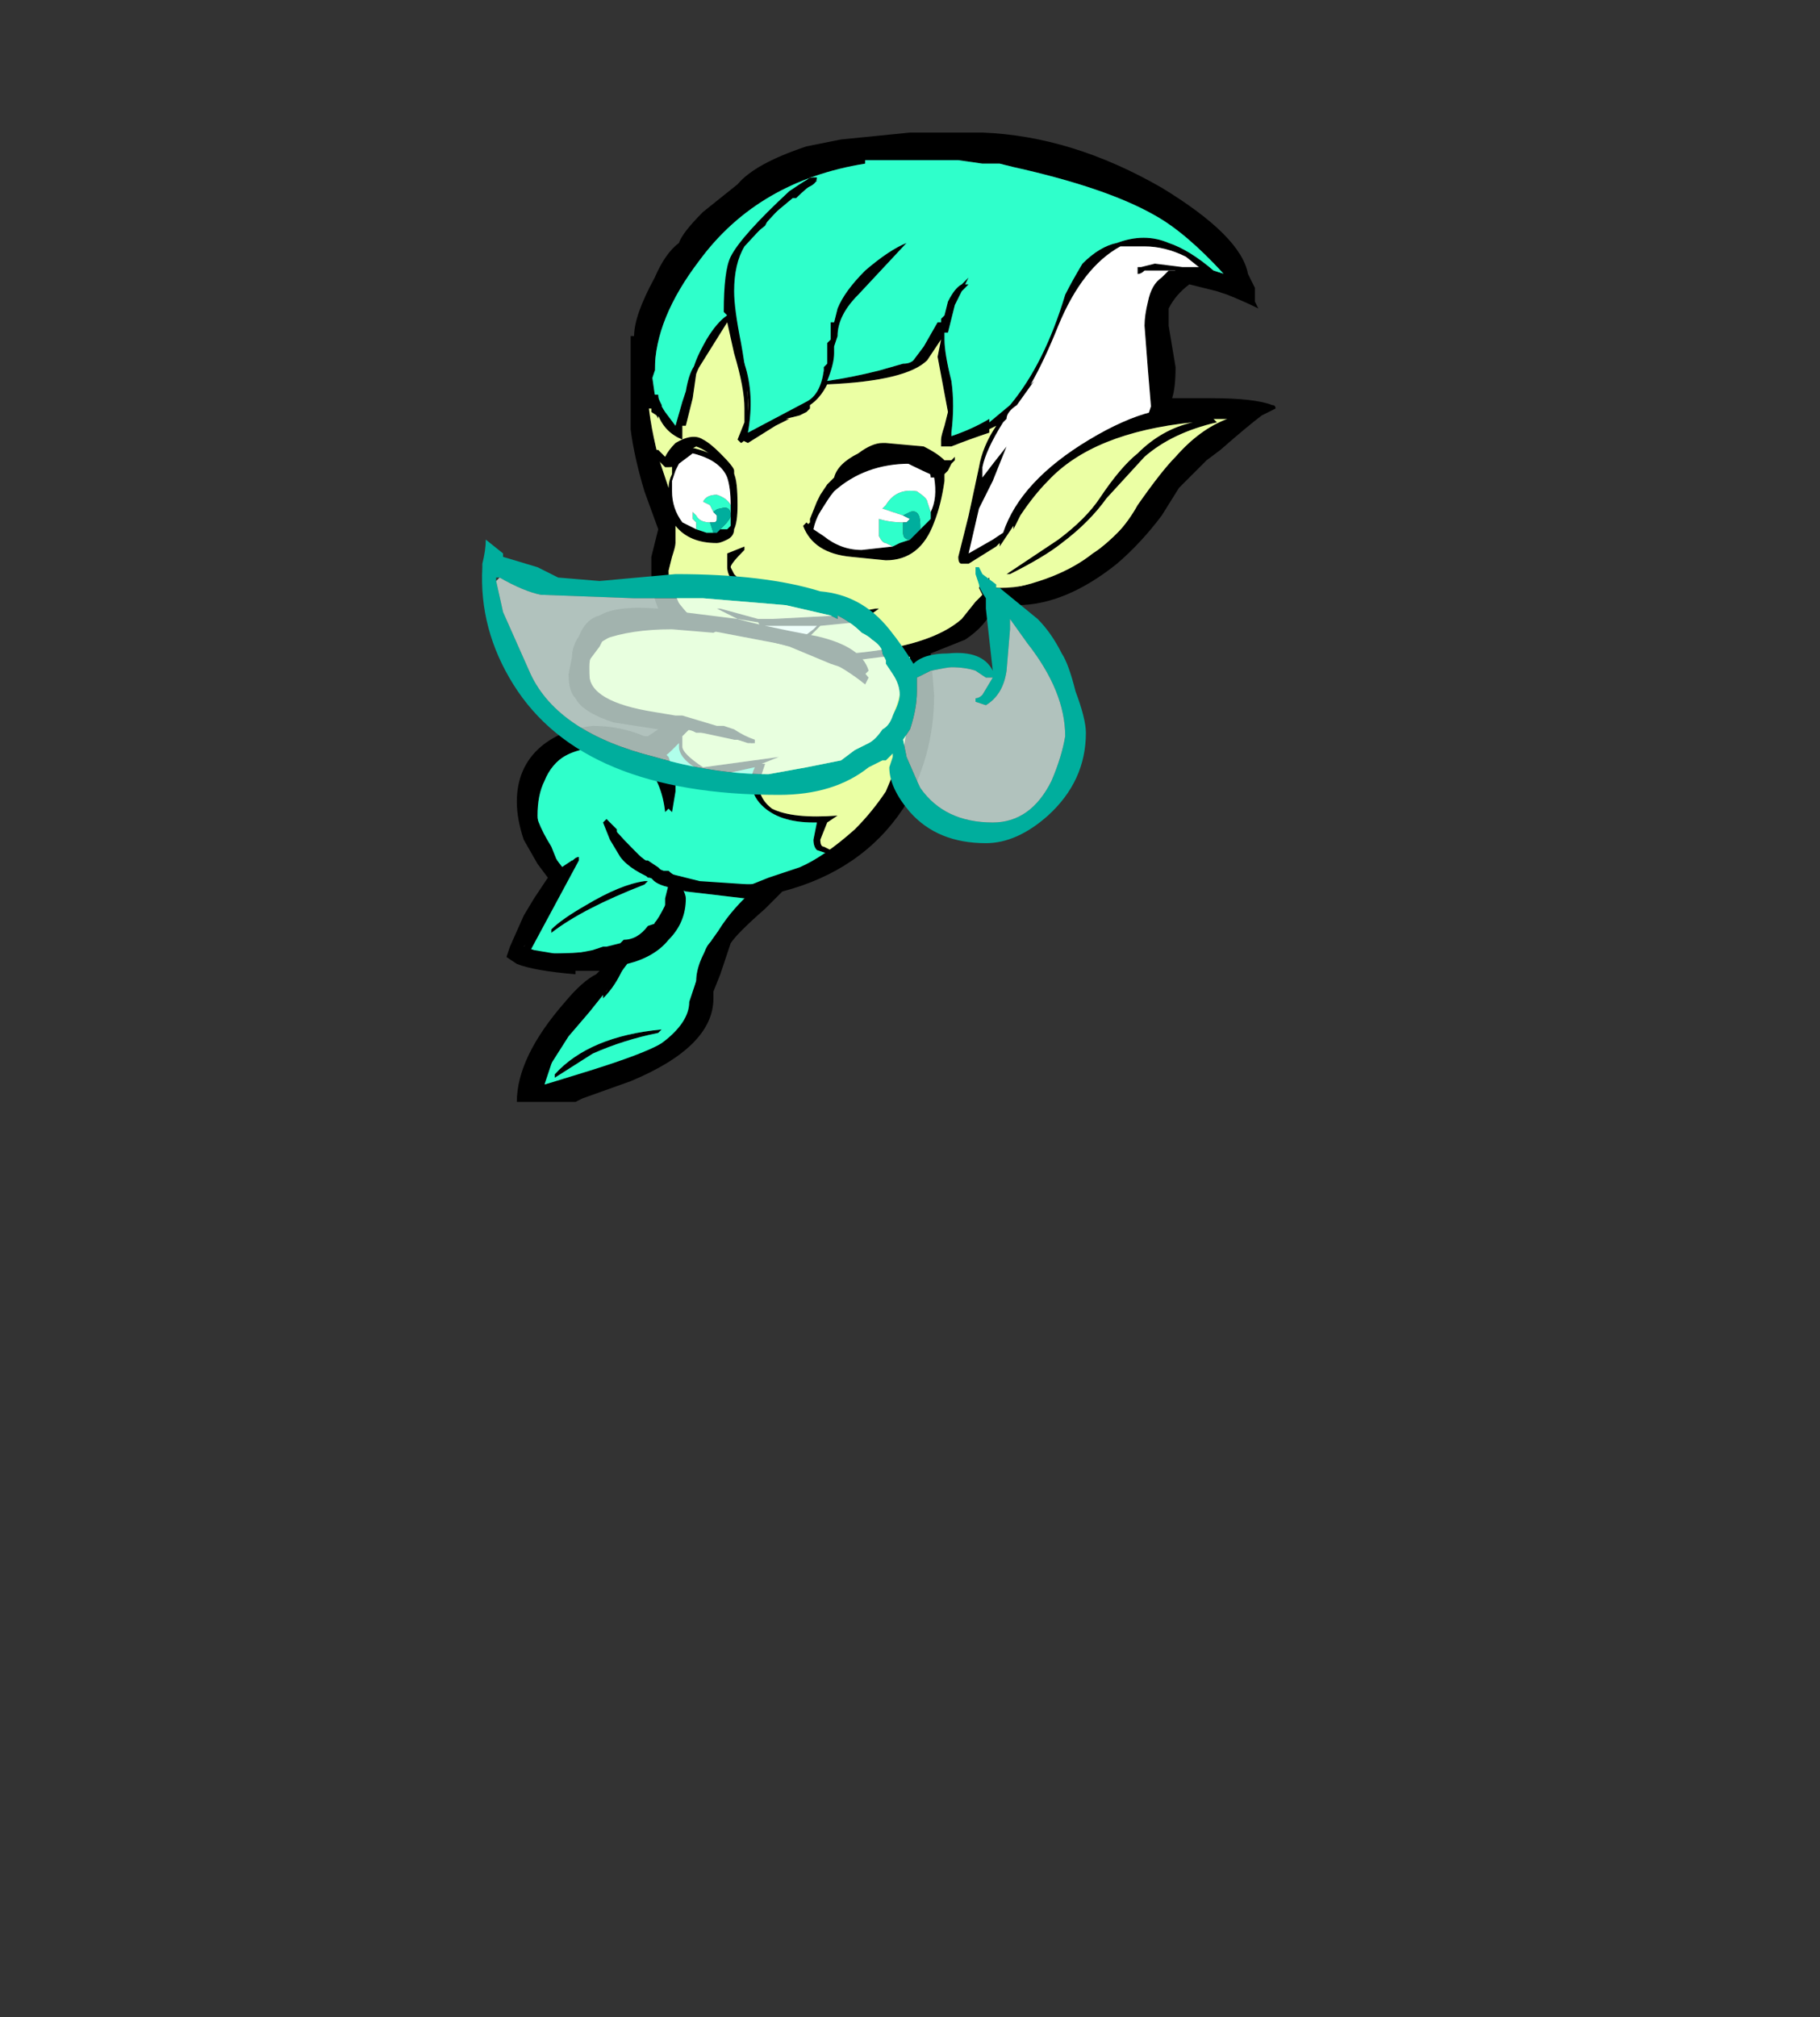 <?xml version="1.0" encoding="UTF-8" standalone="no"?>
<svg xmlns:ffdec="https://www.free-decompiler.com/flash" xmlns:xlink="http://www.w3.org/1999/xlink" ffdec:objectType="frame" height="204.65px" width="184.7px" xmlns="http://www.w3.org/2000/svg">
  <rect width="100%" height="100%" fill="#333333" stroke="none"/>
  <g transform="matrix(1.0, 0.0, 0.0, 1.0, 69.9, 87.85)">
    <use ffdec:characterId="759" ffdec:characterName="a_FairySpin3" height="98.35" transform="matrix(1.0, 0.0, 0.0, 1.0, -20.95, -74.4)" width="80.5" xlink:href="#sprite0"/>
  </g>
  <defs>
    <g id="sprite0" transform="matrix(1.0, 0.0, 0.0, 1.0, 27.3, 44.1)">
      <use ffdec:characterId="758" height="14.05" transform="matrix(7.0, 0.0, 0.0, 7.0, -27.3, -44.1)" width="11.5" xlink:href="#shape0"/>
    </g>
    <g id="shape0" transform="matrix(1.0, 0.0, 0.0, 1.0, 3.9, 6.3)">
      <path d="M-0.3 -3.7 Q-0.25 -3.4 -0.1 -2.95 0.05 -2.5 -0.05 -1.95 L0.8 -2.4 Q1.0 -2.5 1.05 -2.85 L1.05 -2.9 1.1 -2.95 1.1 -3.25 1.15 -3.3 1.15 -3.55 1.2 -3.55 1.25 -3.75 Q1.35 -4.0 1.65 -4.3 2.0 -4.6 2.25 -4.7 L1.55 -3.95 Q1.25 -3.65 1.25 -3.35 L1.2 -3.2 1.2 -3.1 Q1.2 -2.95 1.1 -2.7 1.45 -2.75 1.85 -2.85 L2.2 -2.95 Q2.3 -2.95 2.35 -3.0 L2.5 -3.2 2.7 -3.55 2.75 -3.55 2.75 -3.6 2.8 -3.65 2.85 -3.85 Q2.95 -4.05 3.05 -4.1 L3.15 -4.2 3.1 -4.1 3.15 -4.1 3.05 -4.0 2.95 -3.8 2.85 -3.4 2.8 -3.4 2.8 -3.3 Q2.8 -3.1 2.9 -2.7 2.95 -2.35 2.9 -1.95 L2.9 -1.9 Q3.2 -2.0 3.45 -2.15 L3.45 -2.1 3.75 -2.35 Q4.25 -2.95 4.55 -3.95 4.65 -4.15 4.8 -4.4 5.05 -4.65 5.3 -4.7 5.7 -4.85 6.05 -4.7 6.35 -4.6 6.7 -4.3 L6.85 -4.25 Q6.3 -4.85 5.85 -5.1 5.15 -5.5 3.8 -5.8 L3.6 -5.85 3.35 -5.85 3.0 -5.9 1.65 -5.9 1.65 -5.85 Q0.1 -5.6 -0.75 -4.45 -1.4 -3.6 -1.4 -2.85 L-1.45 -2.85 -1.4 -2.5 -1.35 -2.5 Q-1.35 -2.4 -1.25 -2.25 L-1.1 -2.05 -1.0 -2.4 -0.95 -2.55 Q-0.9 -2.85 -0.8 -2.95 L-0.75 -3.1 Q-0.55 -3.5 -0.35 -3.65 L-0.35 -3.8 Q-0.35 -4.25 -0.25 -4.4 -0.25 -4.65 0.2 -5.1 L0.5 -5.35 0.5 -5.4 0.55 -5.4 0.85 -5.65 0.95 -5.6 Q0.8 -5.5 0.65 -5.35 L0.6 -5.35 0.3 -5.1 0.25 -5.05 0.2 -4.95 Q-0.25 -4.6 -0.25 -4.3 L-0.25 -4.2 -0.3 -3.8 -0.3 -3.7 M-1.45 -2.3 L-1.5 -2.55 Q-1.5 -2.2 -1.35 -1.6 L-1.2 -1.15 Q-1.2 -1.25 -1.15 -1.35 L-1.15 -1.5 Q-1.15 -1.55 -1.1 -1.65 L-0.95 -1.75 Q-0.4 -1.65 -0.25 -1.35 -0.2 -1.25 -0.2 -0.9 -0.2 -0.65 -0.25 -0.55 -0.25 -0.45 -0.35 -0.4 -0.45 -0.35 -0.5 -0.35 -0.9 -0.35 -1.1 -0.6 L-1.1 -0.35 Q-1.1 -0.3 -1.15 -0.15 L-1.2 0.05 Q-1.2 0.25 -1.1 0.45 -1.0 0.6 -0.8 0.8 L0.15 0.9 0.1 0.8 -0.2 0.75 -0.5 0.6 -0.45 0.6 0.1 0.75 0.3 0.75 1.25 0.7 1.8 0.6 1.85 0.6 Q1.65 0.75 1.5 0.8 L1.0 0.85 0.8 1.05 0.95 1.1 Q1.1 1.15 1.25 1.2 L1.3 1.2 1.45 1.25 Q2.6 1.15 3.05 0.75 L3.25 0.5 3.4 0.35 3.4 0.2 3.45 0.15 3.45 0.3 Q3.45 0.35 3.55 0.35 4.45 0.2 4.95 -0.2 5.35 -0.45 5.6 -0.9 5.95 -1.4 6.15 -1.6 6.5 -2.0 6.9 -2.15 L6.7 -2.15 6.75 -2.1 Q6.1 -1.95 5.7 -1.6 L5.15 -1.0 Q4.9 -0.65 4.5 -0.35 4.25 -0.15 3.75 0.1 L3.7 0.1 4.45 -0.4 Q4.85 -0.7 5.05 -1.0 5.35 -1.45 5.6 -1.65 5.95 -2.0 6.4 -2.1 4.95 -1.95 4.3 -1.25 4.1 -1.05 3.9 -0.75 L3.8 -0.55 3.8 -0.6 3.6 -0.3 3.6 -0.35 3.55 -0.3 3.15 -0.05 3.05 -0.05 Q3.0 -0.05 3.0 -0.15 L3.15 -0.75 3.3 -1.45 Q3.35 -1.75 3.55 -2.05 L3.45 -2.0 3.45 -1.95 Q3.15 -1.85 2.9 -1.75 L2.75 -1.75 2.75 -1.85 Q2.75 -1.9 2.8 -2.05 L2.85 -2.25 2.7 -3.05 2.75 -3.3 2.55 -3.0 Q2.25 -2.7 1.1 -2.65 1.0 -2.45 0.85 -2.35 L0.85 -2.3 0.8 -2.25 0.7 -2.2 0.5 -2.15 0.55 -2.15 0.35 -2.05 -0.05 -1.8 -0.15 -1.85 -0.15 -1.9 Q-0.05 -2.1 -0.05 -2.35 -0.05 -2.7 -0.2 -3.05 -0.3 -3.35 -0.35 -3.6 -0.65 -3.2 -0.8 -2.8 L-0.85 -2.45 -0.95 -2.05 -1.0 -2.05 -1.0 -1.85 Q-1.25 -1.95 -1.35 -2.2 L-1.35 -2.15 -1.4 -2.25 -1.45 -2.3 M-2.75 4.4 L-2.8 4.45 Q-3.05 4.2 -3.15 3.9 -3.2 3.7 -3.2 3.35 -3.2 3.05 -3.0 2.8 -2.7 2.4 -2.05 2.5 -1.65 2.6 -1.45 2.75 L-1.2 2.5 Q-1.1 2.4 -1.0 2.35 L-1.5 2.25 -1.5 2.3 -1.6 2.25 Q-2.1 2.25 -2.3 2.05 -2.4 1.9 -2.4 1.7 -2.4 1.3 -2.35 1.15 -2.2 0.9 -1.65 0.75 L-1.5 0.75 -1.05 0.8 Q-1.15 0.7 -1.2 0.5 -1.25 0.3 -1.3 0.05 -1.3 -0.15 -1.15 -0.55 L-1.45 -1.45 Q-1.55 -1.85 -1.55 -2.25 L-1.55 -2.6 -1.5 -2.6 -1.5 -3.0 Q-1.45 -3.85 -0.8 -4.65 0.1 -5.7 1.6 -6.0 L1.85 -6.0 1.95 -6.05 2.25 -6.05 2.95 -6.1 3.7 -6.0 Q4.45 -6.0 5.6 -5.45 6.75 -4.9 6.95 -4.45 L6.95 -4.4 7.05 -4.35 7.2 -4.0 7.15 -4.0 6.9 -4.1 6.65 -4.15 6.65 -4.2 6.1 -4.2 6.1 -4.15 6.0 -4.15 Q5.9 -4.05 5.85 -3.85 5.8 -3.65 5.8 -3.55 L5.85 -3.1 5.9 -2.7 5.9 -2.25 Q6.15 -2.35 6.4 -2.25 L6.4 -2.3 6.9 -2.3 7.0 -2.2 7.0 -2.15 Q5.9 -1.25 5.65 -0.75 5.45 -0.3 4.8 0.1 4.2 0.45 3.85 0.45 L3.55 0.45 3.45 0.4 3.25 0.7 2.95 1.0 Q2.7 1.2 2.4 1.25 L2.45 1.7 2.45 2.05 Q2.45 3.2 1.5 4.05 0.95 4.5 0.4 4.7 L0.15 4.85 Q-0.2 5.15 -0.4 5.4 -0.65 5.7 -0.7 6.05 L-0.7 6.15 Q-0.7 6.85 -1.5 7.25 -2.15 7.6 -2.7 7.6 -2.6 7.6 -2.65 7.6 -2.7 7.65 -2.7 7.6 -2.7 7.5 -2.9 7.5 L-3.05 7.55 -3.1 7.55 Q-3.15 7.6 -3.15 7.55 L-3.15 7.35 -2.75 6.6 Q-2.5 6.2 -2.1 6.15 L-1.95 5.85 -1.8 5.65 -2.4 5.7 -3.2 5.65 -3.3 5.55 Q-3.3 5.4 -2.95 4.85 L-2.75 4.45 -2.7 4.45 Q-2.6 4.2 -2.5 4.2 L-2.5 4.25 -3.2 5.55 -2.95 5.6 Q-2.2 5.6 -1.75 5.45 -1.45 5.35 -1.4 5.15 -1.35 5.1 -1.25 4.9 L-1.15 4.65 Q-1.4 4.6 -1.45 4.5 L-1.5 4.5 -1.55 4.45 -1.55 4.4 Q-2.05 4.0 -2.05 3.7 -2.0 3.8 -1.7 4.1 L-1.55 4.25 -1.5 4.25 -1.35 4.35 -1.3 4.4 -1.2 4.4 Q-1.1 4.5 -0.9 4.55 L-0.15 4.6 Q0.5 4.6 1.1 4.15 L0.95 4.1 Q0.9 4.05 0.9 3.95 L0.95 3.7 0.9 3.7 Q0.4 3.7 0.15 3.45 0.0 3.3 0.0 3.1 0.0 3.0 0.05 2.9 L-0.4 3.0 Q-0.75 3.0 -0.95 2.8 -1.05 2.7 -1.05 2.6 L-1.05 2.55 -1.15 2.65 Q-1.25 2.75 -1.35 2.8 -1.3 2.9 -1.25 3.0 -1.2 3.15 -1.2 3.5 L-1.25 3.55 Q-1.3 3.1 -1.55 2.85 -1.85 2.6 -2.15 2.6 -2.8 2.6 -3.0 3.1 -3.1 3.3 -3.1 3.6 -3.1 3.9 -2.7 4.4 L-2.75 4.4 M0.05 2.9 L0.05 2.9 M-0.3 -0.9 Q-0.3 -1.15 -0.35 -1.3 -0.45 -1.55 -0.85 -1.65 L-1.05 -1.5 -1.1 -1.4 -1.15 -1.25 -1.15 -1.1 Q-1.15 -0.85 -1.0 -0.65 -0.9 -0.6 -0.8 -0.55 L-0.65 -0.5 -0.55 -0.5 -0.5 -0.5 -0.45 -0.55 -0.35 -0.55 -0.3 -0.6 -0.3 -0.9 M-0.1 -0.3 L-0.1 -0.25 Q-0.3 -0.05 -0.3 0.0 L-0.25 0.1 -0.2 0.15 0.2 0.25 0.2 0.3 Q0.25 0.35 0.15 0.35 L-0.25 0.25 Q-0.35 0.1 -0.35 0.0 L-0.35 -0.2 -0.1 -0.3 M5.35 -4.65 Q4.8 -4.35 4.45 -3.5 4.25 -3.0 4.05 -2.65 L4.1 -2.7 3.85 -2.35 Q3.7 -2.25 3.7 -2.15 L3.65 -2.1 Q3.4 -1.7 3.35 -1.45 L3.35 -1.3 Q3.5 -1.5 3.7 -1.75 L3.5 -1.25 3.3 -0.85 3.15 -0.2 3.5 -0.4 3.65 -0.5 Q3.9 -1.25 4.9 -1.85 5.4 -2.15 5.8 -2.25 L5.75 -2.85 5.7 -3.5 Q5.7 -3.65 5.75 -3.85 5.8 -4.1 5.95 -4.2 6.0 -4.25 6.05 -4.3 L6.55 -4.3 6.3 -4.5 Q6.0 -4.65 5.7 -4.65 L5.35 -4.65 M0.85 -0.6 Q1.15 -1.3 1.65 -1.55 2.2 -1.75 2.75 -1.35 L2.8 -1.35 2.8 -1.25 Q2.75 -0.9 2.65 -0.65 2.45 -0.1 1.95 -0.1 L1.45 -0.15 Q0.9 -0.2 0.75 -0.6 L0.8 -0.65 0.85 -0.6 M2.6 -0.8 Q2.7 -1.0 2.65 -1.3 L2.6 -1.3 Q2.6 -1.4 2.5 -1.4 L2.45 -1.45 Q2.45 -1.5 2.3 -1.5 1.65 -1.5 1.2 -1.1 0.95 -0.8 0.9 -0.55 L1.05 -0.45 Q1.3 -0.25 1.6 -0.25 L2.05 -0.3 2.15 -0.35 2.3 -0.4 2.4 -0.5 2.6 -0.7 2.6 -0.8 M1.65 1.7 Q1.1 1.25 0.35 1.1 L-0.7 0.9 -1.0 0.9 -1.5 0.85 -1.75 0.9 -1.7 0.85 -1.7 0.8 -2.2 1.1 Q-2.35 1.25 -2.35 1.45 -2.35 1.8 -2.25 1.85 -2.15 1.95 -1.95 2.05 L-1.8 2.1 -1.6 2.15 -1.65 2.1 -1.35 2.2 -0.9 2.3 -0.6 2.35 -0.4 2.4 -0.15 2.45 0.0 2.5 Q0.1 2.55 -0.05 2.55 L-0.2 2.5 -0.25 2.5 -0.3 2.45 -0.4 2.45 -0.6 2.4 -0.8 2.4 -0.9 2.35 -1.0 2.45 -1.0 2.6 Q-1.0 2.7 -0.7 2.9 L0.4 2.75 0.15 2.85 0.2 2.85 0.15 3.0 Q0.1 3.05 0.1 3.1 0.1 3.35 0.3 3.5 0.6 3.65 1.25 3.6 L1.1 3.7 1.0 3.95 Q1.0 4.05 1.05 4.05 L1.15 4.1 1.55 3.8 Q2.15 3.15 2.25 2.5 L2.25 2.15 2.3 2.15 2.3 1.25 1.5 1.35 1.45 1.35 1.45 1.3 1.7 1.6 1.65 1.7 M0.2 0.85 L0.2 0.95 0.7 1.05 0.9 0.9 0.95 0.85 0.2 0.85 M-1.4 2.8 L-1.4 2.8 M-3.0 7.5 L-2.8 7.45 -2.05 7.3 Q-1.65 7.15 -1.3 6.9 -1.0 6.7 -0.9 6.45 L-0.8 6.0 Q-0.8 5.7 -0.5 5.3 -0.3 5.05 -0.05 4.9 L0.05 4.75 -0.1 4.8 -0.95 4.7 -1.1 4.65 -1.05 4.8 Q-1.05 5.1 -1.3 5.35 -1.5 5.5 -1.75 5.6 L-1.9 5.9 Q-2.0 6.1 -2.15 6.25 L-2.15 6.2 -2.35 6.45 -2.65 6.8 -3.0 7.35 -3.05 7.45 -3.05 7.5 -3.0 7.5 M-2.5 4.3 L-2.5 4.3 M-2.4 4.9 Q-1.9 4.6 -1.55 4.55 L-1.5 4.55 -1.55 4.6 Q-2.45 4.95 -2.9 5.3 L-2.9 5.25 Q-2.75 5.1 -2.4 4.9 M-1.35 6.75 Q-1.85 6.85 -2.3 7.05 L-2.85 7.4 -2.85 7.35 Q-2.35 6.8 -1.3 6.7 L-1.35 6.75" fill="#000000" fill-rule="evenodd" stroke="none"/>
      <path d="M-0.3 -3.7 L-0.3 -3.8 -0.25 -4.2 -0.25 -4.3 Q-0.25 -4.6 0.2 -4.95 L0.25 -5.05 0.3 -5.1 0.6 -5.35 0.65 -5.35 Q0.8 -5.5 0.95 -5.6 L0.85 -5.65 0.55 -5.4 0.5 -5.4 0.5 -5.35 0.2 -5.1 Q-0.25 -4.65 -0.25 -4.4 -0.35 -4.25 -0.35 -3.8 L-0.35 -3.65 Q-0.55 -3.5 -0.75 -3.1 L-0.8 -2.95 Q-0.9 -2.85 -0.95 -2.55 L-1.0 -2.4 -1.1 -2.05 -1.25 -2.25 Q-1.35 -2.4 -1.35 -2.5 L-1.4 -2.5 -1.45 -2.85 -1.4 -2.85 Q-1.4 -3.6 -0.75 -4.45 0.1 -5.6 1.65 -5.85 L1.65 -5.9 3.0 -5.9 3.35 -5.85 3.6 -5.85 3.8 -5.8 Q5.15 -5.5 5.85 -5.1 6.3 -4.85 6.85 -4.25 L6.7 -4.3 Q6.35 -4.6 6.05 -4.7 5.7 -4.85 5.3 -4.7 5.05 -4.65 4.8 -4.4 4.65 -4.15 4.55 -3.95 4.25 -2.95 3.75 -2.35 L3.45 -2.1 3.45 -2.15 Q3.2 -2.0 2.9 -1.9 L2.9 -1.95 Q2.95 -2.35 2.9 -2.7 2.8 -3.1 2.8 -3.3 L2.8 -3.4 2.85 -3.4 2.95 -3.8 3.05 -4.0 3.15 -4.1 3.1 -4.1 3.15 -4.2 3.05 -4.1 Q2.95 -4.05 2.85 -3.85 L2.8 -3.65 2.75 -3.6 2.75 -3.55 2.7 -3.55 2.5 -3.2 2.35 -3.0 Q2.3 -2.95 2.2 -2.95 L1.85 -2.85 Q1.45 -2.75 1.1 -2.7 1.2 -2.95 1.2 -3.1 L1.2 -3.2 1.25 -3.35 Q1.25 -3.65 1.55 -3.95 L2.25 -4.7 Q2.0 -4.6 1.65 -4.3 1.35 -4.0 1.25 -3.75 L1.2 -3.55 1.15 -3.55 1.15 -3.3 1.1 -3.25 1.1 -2.95 1.05 -2.9 1.05 -2.85 Q1.0 -2.5 0.8 -2.4 L-0.05 -1.95 Q0.05 -2.5 -0.1 -2.95 -0.25 -3.4 -0.3 -3.7 M-2.7 4.45 L-2.75 4.4 -2.7 4.4 Q-3.1 3.9 -3.1 3.6 -3.1 3.3 -3.0 3.1 -2.8 2.6 -2.15 2.6 -1.85 2.6 -1.55 2.85 -1.3 3.1 -1.25 3.55 L-1.2 3.5 Q-1.2 3.15 -1.25 3.0 -1.3 2.9 -1.35 2.8 -1.25 2.75 -1.15 2.65 L-1.05 2.55 -1.05 2.6 Q-1.05 2.7 -0.95 2.8 -0.75 3.0 -0.4 3.0 L0.05 2.9 Q0.0 3.0 0.0 3.1 0.0 3.3 0.15 3.45 0.4 3.7 0.9 3.7 L0.95 3.7 0.9 3.95 Q0.9 4.05 0.95 4.1 L1.1 4.15 Q0.5 4.6 -0.15 4.6 L-0.9 4.55 Q-1.1 4.5 -1.2 4.4 L-1.3 4.4 -1.35 4.35 -1.5 4.25 -1.55 4.25 -1.7 4.1 Q-2.0 3.8 -2.05 3.7 -2.05 4.0 -1.55 4.4 L-1.55 4.45 -1.5 4.5 -1.45 4.5 Q-1.4 4.6 -1.15 4.65 L-1.25 4.9 Q-1.35 5.1 -1.4 5.15 -1.45 5.35 -1.75 5.45 -2.2 5.6 -2.95 5.6 L-3.2 5.55 -2.5 4.25 -2.5 4.2 Q-2.6 4.2 -2.7 4.45 M-0.3 -0.9 L-0.3 -0.6 -0.35 -0.55 -0.45 -0.55 -0.4 -0.6 Q-0.3 -0.7 -0.3 -0.75 -0.3 -0.9 -0.45 -0.85 -0.5 -0.85 -0.55 -0.8 L-0.6 -0.9 -0.7 -0.95 Q-0.65 -1.05 -0.5 -1.05 -0.35 -1.0 -0.3 -0.9 M-0.55 -0.5 L-0.65 -0.5 -0.8 -0.55 -0.8 -0.65 -0.85 -0.7 -0.85 -0.8 -0.8 -0.75 Q-0.75 -0.65 -0.6 -0.65 L-0.55 -0.5 M2.05 -0.3 L1.95 -0.35 Q1.9 -0.35 1.85 -0.45 L1.85 -0.7 Q2.0 -0.65 2.2 -0.65 L2.2 -0.5 Q2.2 -0.4 2.3 -0.4 L2.15 -0.35 2.05 -0.3 M2.2 -0.75 L1.9 -0.85 1.95 -0.9 Q2.1 -1.15 2.4 -1.1 2.55 -1.0 2.55 -0.95 L2.6 -0.8 2.6 -0.7 2.4 -0.5 2.45 -0.55 2.45 -0.6 Q2.45 -0.85 2.3 -0.8 L2.2 -0.75 M-3.05 7.45 L-3.0 7.35 -2.65 6.8 -2.35 6.45 -2.15 6.2 -2.15 6.25 Q-2.0 6.1 -1.9 5.9 L-1.75 5.6 Q-1.5 5.5 -1.3 5.35 -1.05 5.1 -1.05 4.8 L-1.1 4.65 -0.95 4.7 -0.1 4.8 0.05 4.75 -0.05 4.9 Q-0.3 5.05 -0.5 5.3 -0.8 5.7 -0.8 6.0 L-0.9 6.45 Q-1.0 6.7 -1.3 6.9 -1.65 7.15 -2.05 7.3 L-2.8 7.45 -3.0 7.5 -3.05 7.45 M-2.5 4.3 L-2.5 4.3 M-1.35 6.75 L-1.3 6.7 Q-2.35 6.8 -2.85 7.35 L-2.85 7.4 -2.3 7.05 Q-1.85 6.85 -1.35 6.75 M-2.4 4.9 Q-2.75 5.1 -2.9 5.25 L-2.9 5.3 Q-2.45 4.95 -1.55 4.6 L-1.5 4.55 -1.55 4.55 Q-1.9 4.6 -2.4 4.9" fill="#2fffcb" fill-rule="evenodd" stroke="none"/>
      <path d="M-1.45 -2.3 L-1.4 -2.25 -1.35 -2.15 -1.35 -2.2 Q-1.25 -1.95 -1.0 -1.85 L-1.0 -2.05 -0.95 -2.05 -0.85 -2.45 -0.8 -2.8 Q-0.65 -3.2 -0.35 -3.6 -0.3 -3.35 -0.2 -3.05 -0.05 -2.7 -0.05 -2.35 -0.05 -2.1 -0.15 -1.9 L-0.15 -1.85 -0.05 -1.8 0.35 -2.05 0.55 -2.15 0.5 -2.15 0.7 -2.2 0.8 -2.25 0.85 -2.3 0.85 -2.35 Q1.0 -2.45 1.1 -2.65 2.25 -2.7 2.55 -3.0 L2.75 -3.3 2.7 -3.05 2.85 -2.25 2.8 -2.05 Q2.75 -1.9 2.75 -1.85 L2.75 -1.75 2.9 -1.75 Q3.15 -1.85 3.45 -1.95 L3.45 -2.0 3.55 -2.05 Q3.35 -1.75 3.3 -1.45 L3.15 -0.75 3.0 -0.15 Q3.0 -0.05 3.05 -0.05 L3.15 -0.05 3.55 -0.3 3.6 -0.35 3.6 -0.3 3.8 -0.6 3.8 -0.55 3.9 -0.75 Q4.1 -1.05 4.3 -1.25 4.95 -1.95 6.4 -2.1 5.95 -2.0 5.6 -1.65 5.35 -1.45 5.05 -1.0 4.85 -0.7 4.45 -0.4 L3.7 0.1 3.75 0.1 Q4.25 -0.15 4.5 -0.35 4.9 -0.65 5.15 -1.0 L5.7 -1.6 Q6.1 -1.95 6.75 -2.1 L6.7 -2.15 6.9 -2.15 Q6.5 -2.0 6.15 -1.6 5.95 -1.4 5.6 -0.9 5.35 -0.45 4.95 -0.2 4.45 0.2 3.55 0.35 3.45 0.35 3.45 0.3 L3.45 0.15 3.4 0.2 3.4 0.35 3.25 0.5 3.05 0.75 Q2.6 1.15 1.45 1.25 L1.3 1.2 1.25 1.2 Q1.1 1.15 0.95 1.1 L0.8 1.05 1.0 0.85 1.5 0.8 Q1.65 0.75 1.85 0.6 L1.8 0.6 1.25 0.7 0.3 0.75 0.1 0.75 -0.45 0.6 -0.5 0.6 -0.2 0.75 0.1 0.8 0.15 0.9 -0.8 0.8 Q-1.0 0.6 -1.1 0.45 -1.2 0.25 -1.2 0.05 L-1.15 -0.15 Q-1.1 -0.3 -1.1 -0.35 L-1.1 -0.6 Q-0.9 -0.35 -0.5 -0.35 -0.45 -0.35 -0.35 -0.4 -0.25 -0.45 -0.25 -0.55 -0.2 -0.65 -0.2 -0.9 -0.2 -1.25 -0.25 -1.35 -0.4 -1.65 -0.95 -1.75 L-1.1 -1.65 Q-1.15 -1.55 -1.15 -1.5 L-1.15 -1.35 Q-1.2 -1.25 -1.2 -1.15 L-1.35 -1.6 Q-1.5 -2.2 -1.5 -2.55 L-1.45 -2.3 M-0.1 -0.3 L-0.35 -0.2 -0.35 0.0 Q-0.35 0.1 -0.25 0.25 L0.15 0.35 Q0.25 0.35 0.2 0.3 L0.2 0.25 -0.2 0.15 -0.25 0.1 -0.3 0.0 Q-0.3 -0.05 -0.1 -0.25 L-0.1 -0.3 M0.85 -0.6 L0.8 -0.65 0.75 -0.6 Q0.9 -0.2 1.45 -0.15 L1.95 -0.1 Q2.45 -0.1 2.65 -0.65 2.75 -0.9 2.8 -1.25 L2.8 -1.35 2.75 -1.35 Q2.2 -1.75 1.65 -1.55 1.15 -1.3 0.85 -0.6 M1.65 1.7 L1.7 1.6 1.45 1.3 1.45 1.35 1.5 1.35 2.3 1.25 2.3 2.15 2.25 2.15 2.25 2.5 Q2.15 3.15 1.55 3.8 L1.15 4.1 1.05 4.05 Q1.0 4.05 1.0 3.95 L1.1 3.7 1.25 3.6 Q0.6 3.65 0.3 3.5 0.1 3.35 0.1 3.1 0.1 3.05 0.15 3.0 L0.2 2.85 0.15 2.85 0.4 2.75 -0.7 2.9 Q-1.0 2.7 -1.0 2.6 L-1.0 2.45 -0.9 2.35 -0.8 2.4 -0.6 2.4 -0.4 2.45 -0.3 2.45 -0.25 2.5 -0.2 2.5 -0.05 2.55 Q0.1 2.55 0.0 2.5 L-0.15 2.45 -0.4 2.4 -0.6 2.35 -0.9 2.3 -1.35 2.2 -1.65 2.1 -1.6 2.15 -1.8 2.1 -1.95 2.05 Q-2.15 1.95 -2.25 1.85 -2.35 1.8 -2.35 1.45 -2.35 1.25 -2.2 1.1 L-1.7 0.8 -1.7 0.85 -1.75 0.9 -1.5 0.85 -1.0 0.9 -0.7 0.9 0.35 1.1 Q1.1 1.25 1.65 1.7" fill="#ebffa4" fill-rule="evenodd" stroke="none"/>
      <path d="M-0.8 -0.55 Q-0.9 -0.6 -1.0 -0.65 -1.15 -0.85 -1.15 -1.1 L-1.15 -1.25 -1.1 -1.4 -1.05 -1.5 -0.85 -1.65 Q-0.45 -1.55 -0.35 -1.3 -0.3 -1.15 -0.3 -0.9 -0.35 -1.0 -0.5 -1.05 -0.65 -1.05 -0.7 -0.95 L-0.6 -0.9 -0.55 -0.8 -0.5 -0.75 -0.5 -0.7 Q-0.5 -0.65 -0.55 -0.65 L-0.6 -0.65 Q-0.75 -0.65 -0.8 -0.75 L-0.85 -0.8 -0.85 -0.7 -0.8 -0.65 -0.8 -0.55 M5.35 -4.65 L5.7 -4.65 Q6.0 -4.65 6.3 -4.5 L6.55 -4.3 6.05 -4.3 Q6.0 -4.25 5.95 -4.2 5.8 -4.1 5.75 -3.85 5.7 -3.65 5.7 -3.5 L5.75 -2.85 5.8 -2.25 Q5.4 -2.15 4.9 -1.85 3.9 -1.25 3.65 -0.5 L3.5 -0.4 3.15 -0.2 3.3 -0.85 3.5 -1.25 3.7 -1.75 Q3.5 -1.5 3.35 -1.3 L3.35 -1.45 Q3.4 -1.7 3.65 -2.1 L3.7 -2.15 Q3.7 -2.25 3.85 -2.35 L4.1 -2.7 4.05 -2.65 Q4.25 -3.0 4.45 -3.5 4.8 -4.35 5.35 -4.65 M2.05 -0.3 L1.6 -0.25 Q1.3 -0.25 1.05 -0.45 L0.9 -0.55 Q0.95 -0.8 1.2 -1.1 1.65 -1.5 2.3 -1.5 2.45 -1.5 2.45 -1.45 L2.5 -1.4 Q2.6 -1.4 2.6 -1.3 L2.65 -1.3 Q2.7 -1.0 2.6 -0.8 L2.55 -0.95 Q2.55 -1.0 2.4 -1.1 2.1 -1.15 1.95 -0.9 L1.9 -0.85 2.2 -0.75 2.3 -0.7 2.25 -0.65 2.2 -0.65 Q2.0 -0.65 1.85 -0.7 L1.85 -0.45 Q1.9 -0.35 1.95 -0.35 L2.05 -0.3 M0.2 0.85 L0.95 0.85 0.9 0.9 0.7 1.05 0.2 0.95 0.2 0.85" fill="#ffffff" fill-rule="evenodd" stroke="none"/>
      <path d="M-0.45 -0.55 L-0.5 -0.5 -0.55 -0.5 -0.6 -0.65 -0.55 -0.65 Q-0.5 -0.65 -0.5 -0.7 L-0.5 -0.75 -0.55 -0.8 Q-0.5 -0.85 -0.45 -0.85 -0.3 -0.9 -0.3 -0.75 -0.3 -0.7 -0.4 -0.6 L-0.45 -0.55 M2.2 -0.65 L2.25 -0.65 2.3 -0.7 2.2 -0.75 2.3 -0.8 Q2.45 -0.85 2.45 -0.6 L2.45 -0.55 2.4 -0.5 2.3 -0.4 Q2.2 -0.4 2.2 -0.5 L2.2 -0.65" fill="#00ae9d" fill-rule="evenodd" stroke="none"/>
      <path d="M5.6 -4.25 L5.6 -4.35 5.65 -4.35 5.85 -4.4 6.25 -4.35 6.5 -4.35 6.85 -4.25 6.6 -4.6 6.25 -4.9 5.8 -5.15 Q5.1 -5.55 4.8 -5.65 4.25 -5.85 3.35 -5.95 L2.35 -5.95 Q1.1 -5.95 0.25 -5.45 -0.1 -5.25 -0.75 -4.55 -1.15 -4.15 -1.3 -3.7 -1.4 -3.35 -1.4 -2.85 L-1.45 -2.7 -1.45 -2.6 -1.4 -2.5 -1.35 -2.45 -1.3 -2.35 -1.3 -2.3 -1.2 -2.15 -1.2 -2.1 Q-1.3 -2.15 -1.45 -2.25 L-1.45 -2.3 -1.5 -2.3 -1.5 -2.25 Q-1.5 -2.05 -1.4 -1.7 L-1.35 -1.7 -1.25 -1.6 Q-1.2 -1.7 -1.1 -1.8 -0.85 -1.95 -0.7 -1.85 -0.6 -1.8 -0.45 -1.65 -0.25 -1.45 -0.25 -1.4 L-0.25 -1.3 -0.3 -1.3 -0.5 -1.55 Q-0.65 -1.7 -0.8 -1.75 -1.0 -1.65 -1.05 -1.6 L-1.1 -1.55 -1.05 -1.5 Q-1.1 -1.45 -1.2 -1.45 L-1.25 -1.45 -1.35 -1.55 -1.3 -1.4 Q-1.1 -0.85 -1.1 -0.7 L-1.2 -0.25 -1.2 0.0 Q-1.25 0.15 -1.1 0.4 L-1.0 0.65 -0.2 0.75 Q0.15 0.85 0.95 1.0 1.6 1.15 1.7 1.5 L1.65 1.55 1.6 1.55 1.15 1.4 0.55 1.15 Q0.0 1.0 -0.45 0.9 L-0.55 0.95 -1.15 0.9 Q-1.75 0.9 -2.15 1.05 L-2.2 1.15 -2.35 1.35 -2.35 1.55 Q-2.35 1.95 -1.4 2.1 L-1.1 2.15 -1.0 2.15 -0.5 2.3 -0.4 2.3 -0.25 2.35 Q-0.1 2.45 0.05 2.5 L0.05 2.55 0.0 2.55 -0.2 2.5 -0.25 2.5 -0.95 2.35 -1.0 2.35 -1.15 2.6 -1.25 2.7 -1.2 2.75 Q-1.15 2.9 -1.1 3.05 L-1.1 3.25 -1.15 3.55 -1.25 3.45 Q-1.25 3.25 -1.35 3.1 L-1.4 2.95 -1.6 2.8 Q-1.9 2.6 -2.05 2.6 -2.7 2.6 -2.95 2.95 -3.15 3.15 -3.15 3.4 -3.15 3.65 -2.9 4.05 L-2.8 4.3 -2.8 4.35 -2.75 4.35 -2.6 4.25 -2.55 4.25 Q-2.55 4.45 -3.3 5.5 L-3.15 5.55 -2.85 5.6 -2.55 5.6 -2.3 5.55 -2.15 5.5 -2.1 5.5 -1.9 5.45 -1.85 5.4 Q-1.65 5.4 -1.5 5.2 L-1.35 5.15 -1.35 5.1 -1.25 5.0 Q-1.25 4.95 -1.25 4.8 L-1.2 4.6 -1.35 4.55 Q-1.75 4.4 -1.9 4.2 L-2.05 3.95 -2.15 3.7 -2.1 3.65 -1.95 3.8 -1.95 3.9 -1.9 3.9 -1.9 3.95 -1.6 4.2 -1.4 4.35 -1.15 4.45 -0.75 4.55 0.0 4.6 0.25 4.5 0.7 4.35 Q1.05 4.2 1.5 3.8 1.75 3.55 1.95 3.25 L2.2 2.65 Q2.25 2.4 2.3 2.05 L2.3 1.3 1.9 1.3 1.85 1.25 2.45 1.1 Q2.9 0.95 2.95 0.9 L3.25 0.55 3.35 0.4 3.3 0.3 3.35 0.2 3.4 0.15 3.45 0.25 Q3.5 0.3 3.6 0.3 4.4 0.3 5.15 -0.35 5.55 -0.7 5.8 -1.1 L6.05 -1.45 Q6.25 -1.7 6.55 -1.85 L6.75 -1.95 6.95 -2.15 5.8 -2.15 5.75 -2.2 5.8 -2.35 5.8 -2.4 5.85 -2.55 5.85 -2.7 5.8 -3.0 Q5.75 -3.25 5.75 -3.5 5.75 -4.15 6.15 -4.3 L5.7 -4.3 Q5.65 -4.25 5.6 -4.25 M1.3 -6.2 L2.3 -6.3 3.35 -6.3 Q4.65 -6.25 5.95 -5.5 7.1 -4.8 7.2 -4.25 L7.3 -4.05 7.3 -3.85 7.35 -3.75 Q7.15 -3.85 6.9 -3.95 L6.75 -4.0 6.35 -4.1 Q6.15 -3.95 6.05 -3.75 L6.05 -3.5 6.15 -2.9 Q6.15 -2.6 6.1 -2.45 L6.65 -2.45 Q7.3 -2.45 7.55 -2.35 7.6 -2.35 7.6 -2.3 L7.4 -2.2 Q7.2 -2.05 6.8 -1.7 L6.6 -1.55 6.55 -1.5 Q6.4 -1.35 6.2 -1.15 L5.95 -0.75 Q5.65 -0.35 5.3 -0.05 4.55 0.55 3.85 0.55 L3.55 0.55 3.5 0.6 Q3.4 0.85 3.1 1.05 2.85 1.15 2.6 1.25 L2.65 1.85 Q2.65 2.75 2.2 3.5 1.6 4.4 0.45 4.7 L0.2 4.95 Q-0.2 5.3 -0.3 5.45 L-0.45 5.9 -0.55 6.15 -0.55 6.25 Q-0.55 6.95 -1.75 7.45 L-2.45 7.7 -2.55 7.75 -3.4 7.75 Q-3.4 7.1 -2.7 6.3 -2.45 6.0 -2.25 5.9 L-2.2 5.85 -2.55 5.85 -2.55 5.9 Q-3.15 5.85 -3.4 5.75 L-3.55 5.65 -3.5 5.5 -3.3 5.05 -3.15 4.8 -2.95 4.5 -3.1 4.3 -3.3 3.95 Q-3.4 3.65 -3.4 3.4 -3.4 2.9 -3.05 2.6 -2.75 2.35 -2.3 2.3 -1.9 2.3 -1.55 2.45 L-1.5 2.45 -1.35 2.35 -2.0 2.25 Q-2.45 2.1 -2.55 1.9 -2.65 1.8 -2.65 1.55 L-2.6 1.3 Q-2.6 1.15 -2.5 1.0 -2.4 0.75 -2.2 0.7 -1.95 0.55 -1.35 0.6 -1.45 0.35 -1.45 0.2 L-1.45 -0.15 -1.35 -0.55 -1.55 -1.1 Q-1.7 -1.6 -1.75 -2.0 L-1.75 -3.35 -1.7 -3.35 Q-1.7 -3.65 -1.4 -4.2 -1.25 -4.55 -1.05 -4.7 -1.0 -4.85 -0.7 -5.15 L-0.2 -5.55 Q0.05 -5.85 0.8 -6.1 L1.3 -6.2 M0.9 -5.65 L0.95 -5.65 Q0.95 -5.55 0.8 -5.5 L0.5 -5.3 -0.1 -4.65 Q-0.25 -4.4 -0.25 -4.0 -0.25 -3.75 -0.15 -3.25 -0.05 -2.7 -0.05 -2.3 L-0.05 -2.05 Q-0.05 -1.85 -0.15 -1.8 L-0.2 -1.85 -0.1 -2.1 -0.1 -2.3 Q-0.1 -2.6 -0.25 -3.1 L-0.35 -3.55 -0.85 -2.75 -0.85 -2.8 Q-0.85 -2.95 -0.65 -3.3 -0.5 -3.55 -0.35 -3.65 L-0.4 -3.7 Q-0.4 -4.3 -0.3 -4.5 -0.15 -4.8 0.55 -5.45 L0.7 -5.55 Q0.85 -5.65 0.9 -5.65 M2.1 -4.55 L2.05 -4.55 2.15 -4.65 2.1 -4.55 M1.9 -1.8 L1.95 -1.8 2.5 -1.75 Q2.7 -1.65 2.8 -1.55 L2.9 -1.55 2.95 -1.6 2.95 -1.55 2.9 -1.5 2.85 -1.4 2.75 -1.3 2.7 -1.3 Q2.25 -1.5 2.1 -1.6 1.85 -1.55 1.65 -1.45 L1.6 -1.45 1.3 -1.25 1.25 -1.2 0.9 -0.65 0.85 -0.55 0.8 -0.6 0.85 -0.65 0.85 -0.7 0.95 -0.95 1.0 -1.05 1.1 -1.2 1.2 -1.3 Q1.25 -1.5 1.55 -1.65 1.75 -1.8 1.9 -1.8 M-0.95 4.8 Q-0.95 5.15 -1.2 5.4 -1.4 5.65 -1.8 5.75 L-1.95 5.95 Q-2.15 6.25 -2.3 6.25 L-2.35 6.3 Q-2.7 6.7 -2.8 6.9 L-3.0 7.5 -2.35 7.3 Q-1.55 7.05 -1.3 6.9 -0.9 6.6 -0.9 6.3 L-0.8 6.0 -0.7 5.8 -0.7 5.75 Q-0.7 5.5 -0.55 5.4 -0.4 5.1 -0.1 4.8 L-0.05 4.75 -0.15 4.75 -1.0 4.65 Q-0.95 4.75 -0.95 4.8" fill="#000000" fill-rule="evenodd" stroke="none"/>
      <path d="M-3.85 -0.4 L-3.6 -0.2 -3.6 -0.15 -3.1 0.0 -2.8 0.15 -2.2 0.2 -1.1 0.1 Q0.2 0.1 1.0 0.35 1.6 0.4 2.0 0.9 2.2 1.15 2.35 1.4 2.5 1.25 2.85 1.25 3.35 1.2 3.5 1.5 L3.4 0.6 3.4 0.45 Q3.3 0.3 3.3 0.25 L3.25 0.1 3.25 0.0 3.3 0.0 3.35 0.1 3.55 0.25 3.55 0.3 3.6 0.3 4.15 0.75 Q4.35 0.95 4.5 1.25 4.6 1.4 4.7 1.8 4.85 2.2 4.85 2.4 4.85 3.1 4.3 3.6 3.85 4.0 3.4 4.0 2.7 4.0 2.3 3.55 2.0 3.2 2.0 2.9 L2.05 2.75 2.05 2.7 1.95 2.8 1.9 2.8 1.7 2.9 Q1.2 3.3 0.4 3.3 -2.45 3.3 -3.45 1.7 -3.95 0.9 -3.9 0.0 L-3.9 -0.05 Q-3.85 -0.25 -3.85 -0.4 M1.25 0.75 L1.15 0.7 0.5 0.55 -0.7 0.45 -1.7 0.45 -3.05 0.4 Q-3.3 0.35 -3.65 0.15 L-3.7 0.15 -3.7 0.2 -3.6 0.65 -3.2 1.55 Q-2.8 2.4 -1.4 2.75 -0.55 3.0 0.25 3.0 L0.8 2.9 1.3 2.8 1.5 2.65 1.7 2.55 Q1.8 2.5 1.9 2.35 2.0 2.3 2.05 2.15 2.15 1.95 2.15 1.85 2.15 1.7 2.05 1.55 L1.95 1.4 1.95 1.35 1.9 1.25 Q1.9 1.15 1.75 1.05 1.7 1.0 1.6 0.95 1.45 0.8 1.25 0.7 L1.25 0.75 M2.9 1.45 Q2.85 1.45 2.6 1.5 L2.4 1.6 2.4 1.8 Q2.4 2.05 2.3 2.35 L2.2 2.5 2.25 2.75 Q2.4 3.1 2.45 3.2 2.8 3.7 3.5 3.7 4.05 3.7 4.35 3.1 4.5 2.75 4.55 2.45 4.55 1.8 4.0 1.1 L3.75 0.75 3.75 0.9 3.7 1.5 Q3.65 1.85 3.4 2.0 L3.25 1.95 3.25 1.9 Q3.3 1.9 3.35 1.85 L3.5 1.6 3.4 1.6 3.25 1.5 Q3.1 1.45 2.9 1.45" fill="#00ae9d" fill-rule="evenodd" stroke="none"/>
      <path d="M-3.65 0.15 Q-3.3 0.35 -3.05 0.4 L-1.7 0.45 -0.7 0.45 0.5 0.55 1.15 0.7 1.25 0.75 1.25 0.7 Q1.45 0.8 1.6 0.95 1.7 1.0 1.75 1.05 1.9 1.15 1.9 1.25 L1.95 1.35 1.95 1.4 2.05 1.55 Q2.15 1.7 2.15 1.85 L2.05 2.15 Q2.0 2.3 1.9 2.35 1.8 2.5 1.7 2.55 L1.5 2.65 1.3 2.8 0.8 2.9 0.25 3.0 Q-0.55 3.0 -1.4 2.75 -2.8 2.4 -3.2 1.55 L-3.6 0.65 -3.7 0.2 -3.65 0.15 M2.9 1.45 Q3.1 1.45 3.25 1.5 L3.4 1.6 3.5 1.6 3.35 1.85 Q3.3 1.9 3.25 1.9 L3.25 1.95 3.4 2.0 Q3.65 1.85 3.7 1.5 L3.75 0.9 3.75 0.75 4.0 1.1 Q4.55 1.8 4.55 2.45 4.5 2.75 4.35 3.1 4.05 3.7 3.5 3.7 2.8 3.7 2.45 3.2 2.4 3.1 2.25 2.75 L2.2 2.5 2.3 2.35 Q2.4 2.05 2.4 1.8 L2.4 1.6 2.6 1.5 Q2.85 1.45 2.9 1.45" fill="#e7fef7" fill-opacity="0.702" fill-rule="evenodd" stroke="none"/>
    </g>
  </defs>
</svg>
